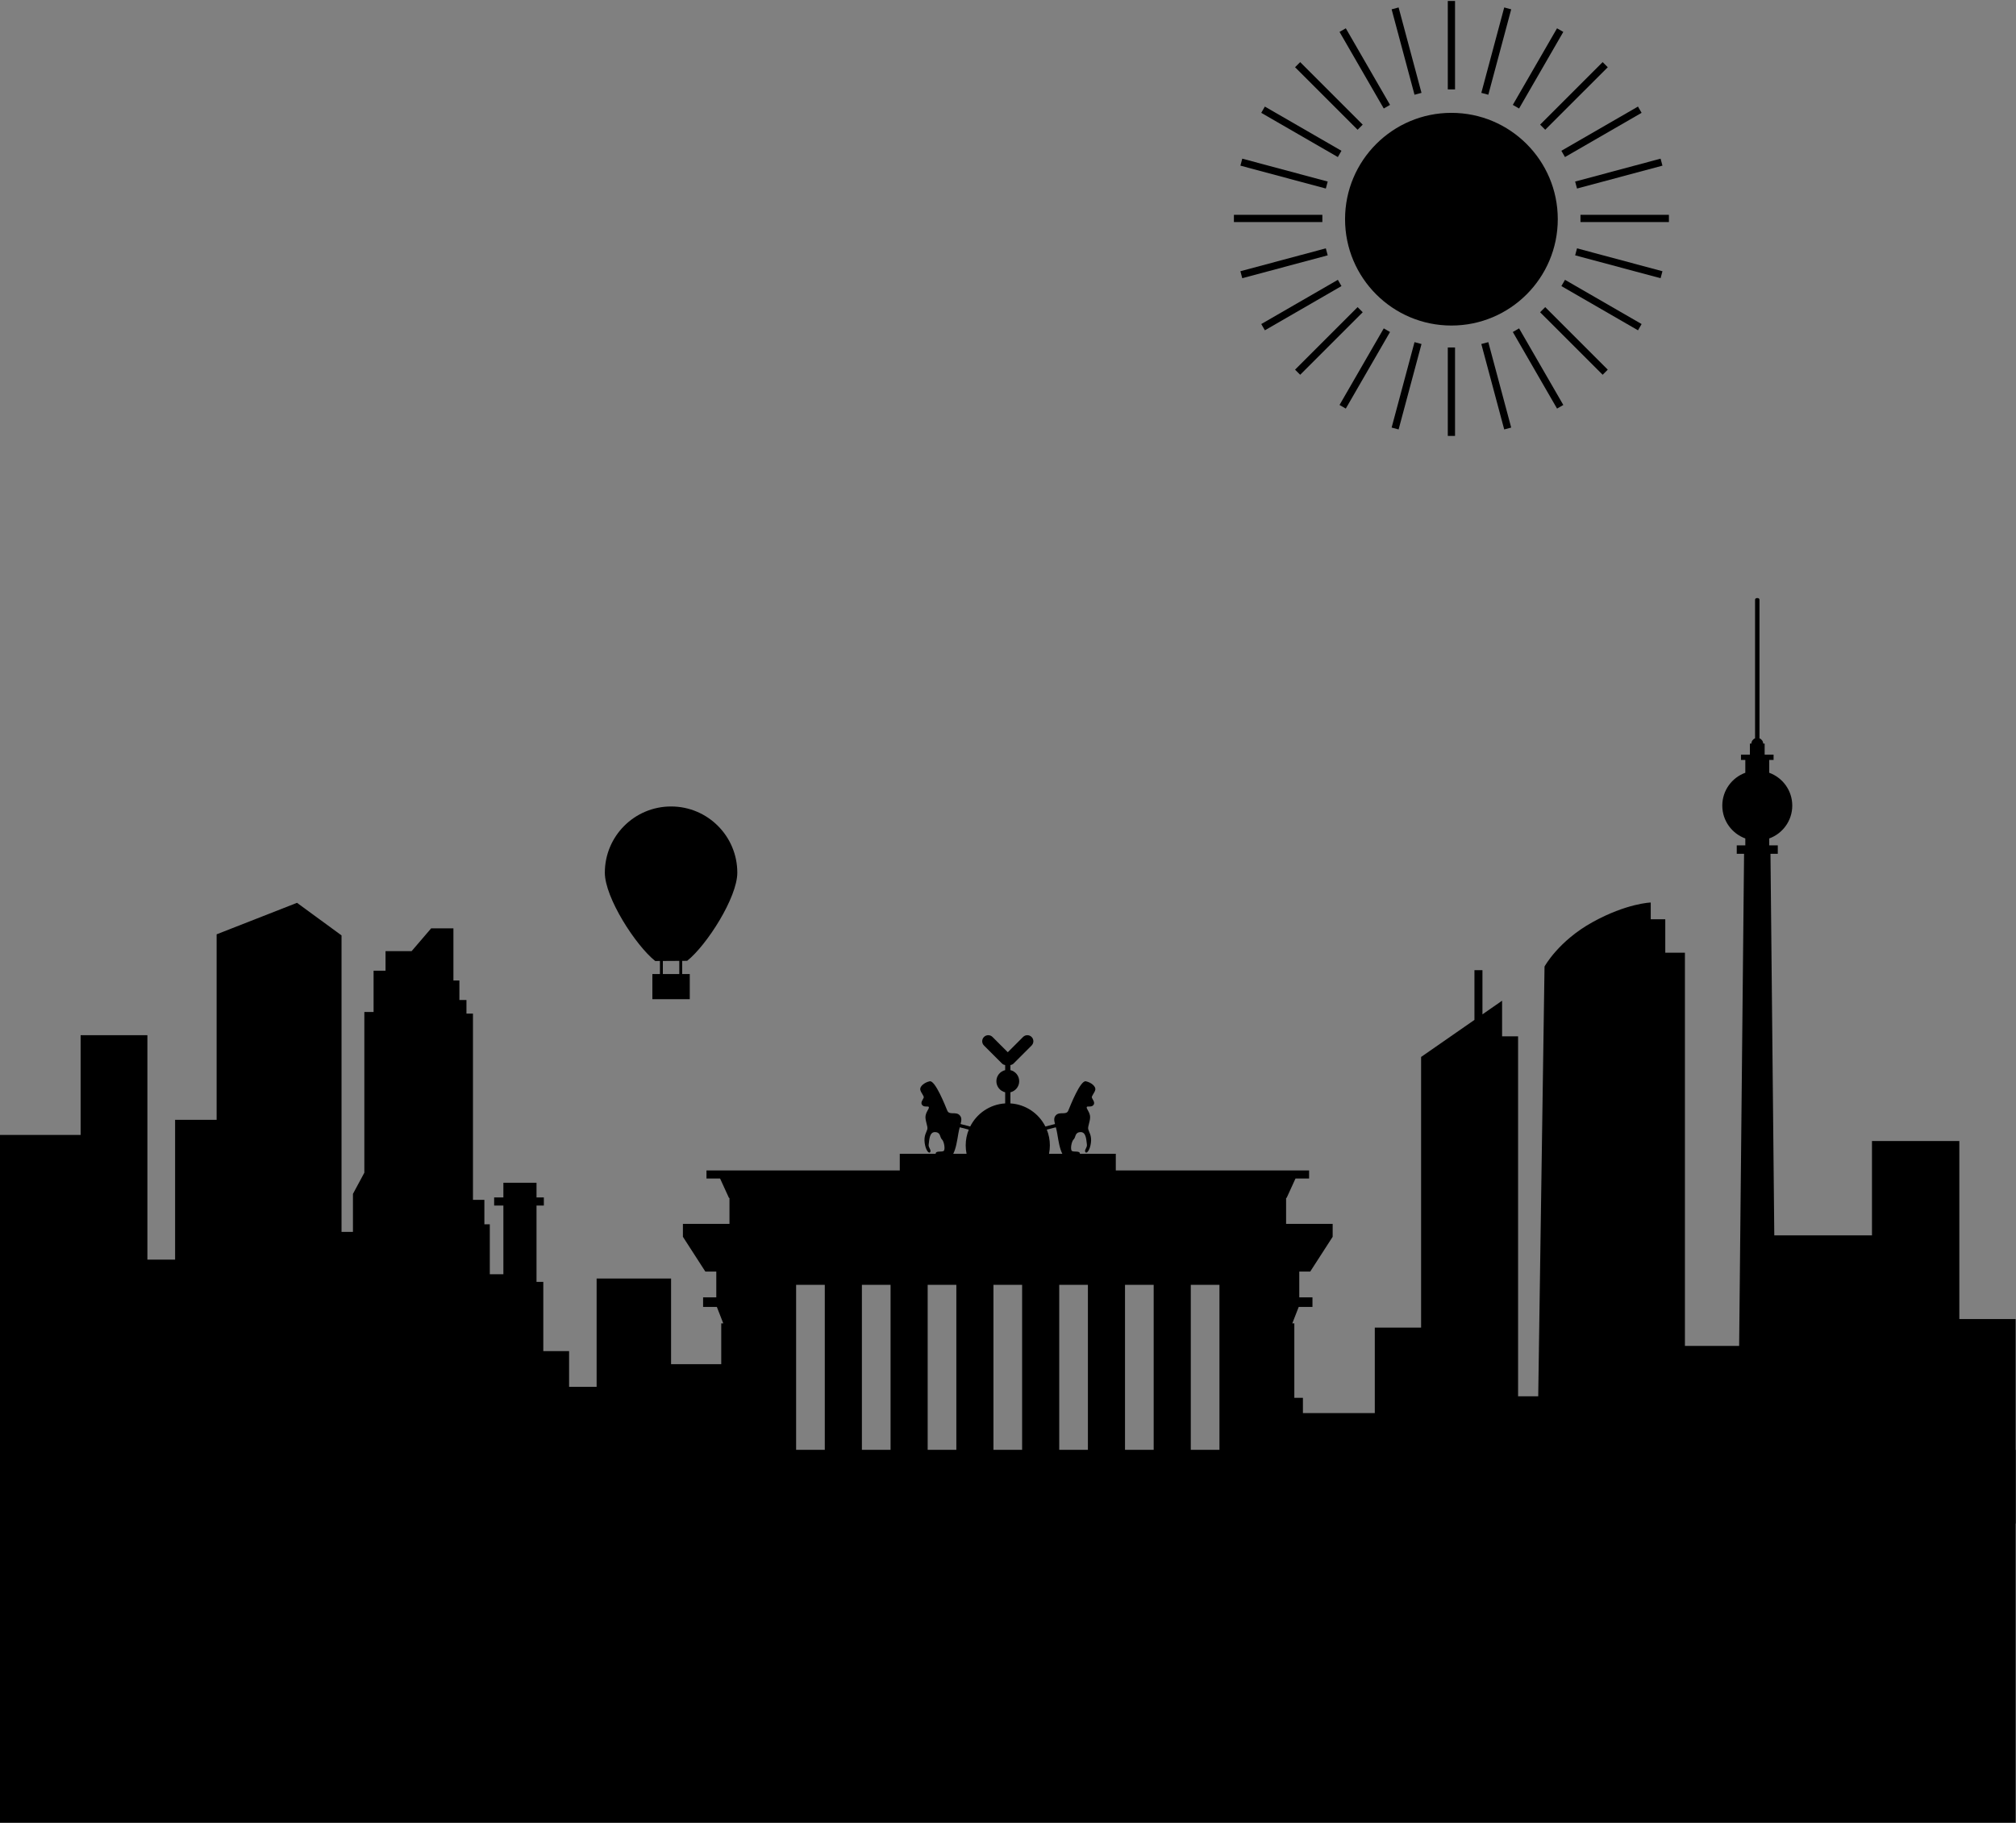 <svg width="1287" height="1164" viewBox="0 0 1287 1164" fill="none" xmlns="http://www.w3.org/2000/svg">
<rect x="0" y="0" width="1287" height="1164" fill="#808080" stroke="none"/>
<g id="city">
<g id="fly">
<path id="Vector" d="M433.654 621.918H423.161V613.57L433.654 613.507V621.918ZM438.676 613.479C451.189 603.501 470.692 573.063 470.692 557.204C470.692 533.852 451.759 514.92 428.408 514.92C405.052 514.92 386.124 533.852 386.124 557.204C386.124 573.129 405.782 603.648 418.291 613.599L421.308 613.581V621.918H416.473V637.967H440.341V621.918H435.507V613.498L438.676 613.479Z" fill="black"/>
</g>
<g id="town">
<path id="Vector_2" d="M494.217 1125.52C494.217 1126.32 494.339 1127.01 494.588 1127.58C494.842 1128.15 495.188 1128.57 495.618 1128.86C496.052 1129.15 496.529 1129.3 497.044 1129.3C497.565 1129.3 498.046 1129.15 498.479 1128.88C498.91 1128.61 499.256 1128.2 499.516 1127.63C499.77 1127.06 499.902 1126.36 499.902 1125.52C499.902 1124.72 499.77 1124.05 499.516 1123.48C499.256 1122.91 498.91 1122.47 498.471 1122.17C498.027 1121.86 497.546 1121.72 497.025 1121.72C496.478 1121.72 495.992 1121.87 495.564 1122.17C495.137 1122.49 494.804 1122.94 494.566 1123.51C494.332 1124.09 494.217 1124.76 494.217 1125.52ZM500.066 1129.89V1129.59C499.668 1130.06 499.272 1130.42 498.884 1130.71C498.495 1131 498.074 1131.21 497.618 1131.37C497.163 1131.51 496.666 1131.59 496.129 1131.59C495.42 1131.59 494.757 1131.44 494.154 1131.14C493.544 1130.84 493.02 1130.41 492.579 1129.84C492.134 1129.3 491.797 1128.63 491.569 1127.88C491.339 1127.12 491.226 1126.3 491.226 1125.42C491.226 1123.56 491.682 1122.11 492.586 1121.07C493.498 1120.03 494.691 1119.52 496.171 1119.52C497.035 1119.52 497.753 1119.67 498.341 1119.96C498.936 1120.25 499.507 1120.71 500.066 1121.31V1116.92C500.066 1116.31 500.189 1115.86 500.433 1115.54C500.676 1115.22 501.023 1115.07 501.467 1115.07C501.919 1115.07 502.268 1115.22 502.513 1115.51C502.759 1115.79 502.881 1116.21 502.881 1116.77V1129.89C502.881 1130.46 502.746 1130.88 502.489 1131.17C502.222 1131.45 501.889 1131.59 501.467 1131.59C501.062 1131.59 500.729 1131.45 500.465 1131.15C500.198 1130.86 500.066 1130.43 500.066 1129.89Z" fill="white"/>
<path id="Vector_3" d="M508.353 1124.58H513.745C513.679 1123.56 513.402 1122.81 512.918 1122.3C512.447 1121.8 511.815 1121.54 511.043 1121.54C510.304 1121.54 509.692 1121.8 509.217 1122.31C508.739 1122.82 508.448 1123.58 508.353 1124.58ZM514.171 1126.27H508.353C508.36 1126.95 508.495 1127.54 508.759 1128.06C509.026 1128.58 509.375 1128.97 509.82 1129.22C510.258 1129.49 510.74 1129.61 511.273 1129.61C511.63 1129.61 511.953 1129.58 512.249 1129.49C512.542 1129.41 512.82 1129.27 513.103 1129.1C513.38 1128.93 513.634 1128.73 513.87 1128.52C514.099 1128.32 514.398 1128.05 514.768 1127.7C514.922 1127.57 515.139 1127.5 515.426 1127.5C515.733 1127.5 515.971 1127.58 516.167 1127.75C516.352 1127.91 516.449 1128.16 516.449 1128.46C516.449 1128.73 516.342 1129.04 516.132 1129.4C515.921 1129.77 515.604 1130.11 515.173 1130.44C514.756 1130.77 514.222 1131.04 513.574 1131.27C512.937 1131.48 512.196 1131.59 511.356 1131.59C509.444 1131.59 507.964 1131.04 506.896 1129.96C505.838 1128.87 505.307 1127.39 505.307 1125.52C505.307 1124.64 505.439 1123.82 505.699 1123.07C505.966 1122.32 506.343 1121.67 506.846 1121.14C507.348 1120.6 507.964 1120.19 508.699 1119.89C509.434 1119.61 510.248 1119.48 511.146 1119.48C512.305 1119.48 513.301 1119.71 514.128 1120.21C514.962 1120.69 515.591 1121.33 516.006 1122.11C516.418 1122.88 516.622 1123.68 516.622 1124.49C516.622 1125.23 516.408 1125.72 515.98 1125.94C515.551 1126.16 514.945 1126.27 514.171 1126.27Z" fill="white"/>
<path id="Vector_4" d="M528.719 1127.7C528.719 1128.52 528.521 1129.22 528.126 1129.8C527.724 1130.4 527.133 1130.84 526.352 1131.13C525.572 1131.44 524.624 1131.59 523.505 1131.59C522.44 1131.59 521.52 1131.43 520.753 1131.1C519.99 1130.77 519.427 1130.36 519.065 1129.88C518.705 1129.38 518.523 1128.89 518.523 1128.39C518.523 1128.07 518.636 1127.79 518.871 1127.56C519.104 1127.32 519.394 1127.21 519.757 1127.21C520.068 1127.21 520.304 1127.28 520.47 1127.44C520.64 1127.58 520.804 1127.8 520.954 1128.08C521.259 1128.61 521.623 1129 522.047 1129.26C522.472 1129.52 523.059 1129.66 523.788 1129.66C524.385 1129.66 524.869 1129.52 525.255 1129.26C525.634 1128.99 525.824 1128.69 525.824 1128.36C525.824 1127.83 525.626 1127.44 525.232 1127.21C524.833 1126.97 524.183 1126.73 523.273 1126.52C522.252 1126.27 521.415 1126 520.775 1125.72C520.132 1125.44 519.619 1125.07 519.23 1124.61C518.85 1124.15 518.655 1123.59 518.655 1122.93C518.655 1122.34 518.827 1121.76 519.189 1121.23C519.54 1120.7 520.067 1120.29 520.759 1119.97C521.46 1119.65 522.292 1119.5 523.273 1119.5C524.039 1119.5 524.734 1119.57 525.353 1119.73C525.967 1119.89 526.477 1120.11 526.889 1120.38C527.301 1120.65 527.611 1120.95 527.825 1121.27C528.039 1121.6 528.145 1121.91 528.145 1122.23C528.145 1122.57 528.032 1122.86 527.806 1123.06C527.574 1123.28 527.246 1123.39 526.829 1123.39C526.52 1123.39 526.263 1123.31 526.046 1123.13C525.832 1122.96 525.588 1122.7 525.314 1122.35C525.086 1122.06 524.819 1121.82 524.516 1121.65C524.212 1121.48 523.797 1121.39 523.273 1121.39C522.733 1121.39 522.289 1121.51 521.935 1121.74C521.576 1121.96 521.404 1122.25 521.404 1122.59C521.404 1122.9 521.533 1123.15 521.79 1123.35C522.054 1123.55 522.403 1123.73 522.848 1123.85C523.288 1123.98 523.904 1124.14 524.684 1124.33C525.6 1124.56 526.361 1124.83 526.942 1125.13C527.529 1125.45 527.97 1125.82 528.27 1126.24C528.576 1126.67 528.719 1127.16 528.719 1127.7Z" fill="white"/>
<path id="Vector_5" d="M534.2 1121.18V1129.78C534.2 1130.37 534.058 1130.83 533.777 1131.13C533.494 1131.44 533.135 1131.59 532.696 1131.59C532.259 1131.59 531.908 1131.44 531.635 1131.12C531.364 1130.81 531.229 1130.36 531.229 1129.78V1121.27C531.229 1120.68 531.364 1120.24 531.635 1119.95C531.908 1119.64 532.259 1119.5 532.696 1119.5C533.135 1119.5 533.494 1119.64 533.777 1119.95C534.058 1120.24 534.2 1120.65 534.2 1121.18ZM532.733 1118.12C532.313 1118.12 531.961 1117.98 531.672 1117.74C531.374 1117.48 531.229 1117.12 531.229 1116.65C531.229 1116.23 531.377 1115.88 531.681 1115.61C531.982 1115.34 532.328 1115.2 532.733 1115.2C533.114 1115.2 533.454 1115.32 533.754 1115.57C534.054 1115.82 534.2 1116.18 534.2 1116.65C534.2 1117.11 534.058 1117.47 533.764 1117.73C533.475 1117.98 533.135 1118.12 532.733 1118.12Z" fill="white"/>
<path id="Vector_6" d="M539.599 1125.45C539.599 1126.65 539.862 1127.56 540.387 1128.18C540.914 1128.79 541.593 1129.11 542.433 1129.11C542.928 1129.11 543.396 1128.97 543.83 1128.7C544.269 1128.43 544.631 1128.04 544.908 1127.51C545.186 1126.97 545.325 1126.32 545.325 1125.57C545.325 1124.35 545.051 1123.41 544.52 1122.73C543.983 1122.05 543.28 1121.71 542.41 1121.71C541.559 1121.71 540.874 1122.04 540.367 1122.69C539.853 1123.33 539.599 1124.25 539.599 1125.45ZM548.218 1121.67V1130.32C548.218 1131.3 548.118 1132.15 547.901 1132.86C547.697 1133.58 547.354 1134.15 546.89 1134.63C546.425 1135.09 545.822 1135.44 545.064 1135.67C544.311 1135.89 543.374 1136 542.259 1136C541.231 1136 540.314 1135.86 539.51 1135.57C538.706 1135.29 538.087 1134.91 537.641 1134.46C537.213 1134 536.994 1133.54 536.994 1133.06C536.994 1132.69 537.12 1132.4 537.364 1132.17C537.607 1131.94 537.905 1131.82 538.257 1131.82C538.693 1131.82 539.074 1132.02 539.401 1132.41C539.557 1132.6 539.724 1132.8 539.896 1133C540.073 1133.19 540.255 1133.37 540.465 1133.51C540.673 1133.65 540.924 1133.76 541.207 1133.82C541.498 1133.89 541.834 1133.93 542.212 1133.93C542.981 1133.93 543.581 1133.82 544.009 1133.61C544.433 1133.4 544.731 1133.09 544.908 1132.71C545.074 1132.33 545.169 1131.91 545.196 1131.48C545.228 1131.04 545.251 1130.33 545.268 1129.35C544.81 1129.99 544.279 1130.48 543.676 1130.81C543.079 1131.15 542.368 1131.32 541.537 1131.32C540.544 1131.32 539.674 1131.06 538.929 1130.55C538.182 1130.05 537.607 1129.33 537.213 1128.41C536.808 1127.5 536.61 1126.44 536.61 1125.24C536.61 1124.35 536.734 1123.55 536.975 1122.82C537.22 1122.11 537.562 1121.5 538.017 1121.01C538.468 1120.51 538.989 1120.14 539.579 1119.88C540.166 1119.64 540.811 1119.52 541.514 1119.52C542.357 1119.52 543.089 1119.67 543.71 1120C544.322 1120.32 544.898 1120.83 545.429 1121.51V1121.12C545.429 1120.6 545.558 1120.2 545.812 1119.92C546.069 1119.63 546.389 1119.5 546.791 1119.5C547.367 1119.5 547.747 1119.68 547.938 1120.05C548.125 1120.43 548.218 1120.96 548.218 1121.67Z" fill="white"/>
<path id="Vector_7" d="M553.931 1121.14V1121.5C554.456 1120.81 555.025 1120.3 555.646 1119.98C556.271 1119.65 556.981 1119.5 557.788 1119.5C558.575 1119.5 559.278 1119.67 559.894 1120C560.51 1120.35 560.971 1120.83 561.279 1121.45C561.473 1121.82 561.602 1122.21 561.657 1122.63C561.716 1123.06 561.747 1123.59 561.747 1124.24V1129.78C561.747 1130.37 561.608 1130.83 561.338 1131.13C561.065 1131.44 560.708 1131.59 560.273 1131.59C559.828 1131.59 559.472 1131.44 559.192 1131.12C558.917 1130.81 558.779 1130.36 558.779 1129.78V1124.83C558.779 1123.84 558.644 1123.09 558.37 1122.57C558.1 1122.05 557.553 1121.8 556.74 1121.8C556.212 1121.8 555.725 1121.95 555.292 1122.27C554.851 1122.57 554.534 1123.01 554.333 1123.56C554.189 1124.02 554.113 1124.84 554.113 1126.05V1129.78C554.113 1130.38 553.975 1130.84 553.695 1131.13C553.413 1131.44 553.055 1131.59 552.612 1131.59C552.181 1131.59 551.829 1131.44 551.552 1131.12C551.274 1130.81 551.142 1130.36 551.142 1129.78V1121.18C551.142 1120.61 551.264 1120.19 551.512 1119.92C551.76 1119.63 552.096 1119.5 552.524 1119.5C552.784 1119.5 553.022 1119.55 553.23 1119.67C553.437 1119.81 553.614 1119.99 553.737 1120.24C553.869 1120.48 553.931 1120.79 553.931 1121.14Z" fill="white"/>
<path id="Vector_8" d="M567.207 1124.58H572.598C572.526 1123.56 572.253 1122.81 571.775 1122.3C571.304 1121.8 570.672 1121.54 569.893 1121.54C569.155 1121.54 568.548 1121.8 568.068 1122.31C567.599 1122.82 567.307 1123.58 567.207 1124.58ZM573.021 1126.27H567.207C567.21 1126.95 567.342 1127.54 567.612 1128.06C567.876 1128.58 568.232 1128.97 568.667 1129.22C569.111 1129.49 569.597 1129.61 570.125 1129.61C570.48 1129.61 570.807 1129.58 571.099 1129.49C571.397 1129.41 571.677 1129.27 571.963 1129.1C572.233 1128.93 572.491 1128.73 572.717 1128.52C572.955 1128.32 573.251 1128.05 573.621 1127.7C573.776 1127.57 573.996 1127.5 574.281 1127.5C574.586 1127.5 574.828 1127.58 575.016 1127.75C575.212 1127.91 575.302 1128.16 575.302 1128.46C575.302 1128.73 575.199 1129.04 574.989 1129.4C574.778 1129.77 574.458 1130.11 574.03 1130.44C573.609 1130.77 573.078 1131.04 572.428 1131.27C571.791 1131.48 571.046 1131.59 570.213 1131.59C568.301 1131.59 566.818 1131.04 565.753 1129.96C564.696 1128.87 564.162 1127.39 564.162 1125.52C564.162 1124.64 564.294 1123.82 564.556 1123.07C564.814 1122.32 565.203 1121.67 565.701 1121.14C566.205 1120.6 566.818 1120.19 567.553 1119.89C568.285 1119.61 569.102 1119.48 569.996 1119.48C571.152 1119.48 572.158 1119.71 572.984 1120.21C573.816 1120.69 574.442 1121.33 574.863 1122.11C575.272 1122.88 575.476 1123.68 575.476 1124.49C575.476 1125.23 575.259 1125.72 574.831 1125.94C574.408 1126.16 573.808 1126.27 573.021 1126.27Z" fill="white"/>
<path id="Vector_9" d="M580.292 1125.52C580.292 1126.32 580.417 1127.01 580.665 1127.58C580.916 1128.15 581.262 1128.57 581.696 1128.86C582.132 1129.15 582.606 1129.3 583.123 1129.3C583.647 1129.3 584.125 1129.15 584.557 1128.88C584.982 1128.61 585.331 1128.2 585.588 1127.63C585.849 1127.06 585.981 1126.36 585.981 1125.52C585.981 1124.72 585.849 1124.05 585.588 1123.48C585.331 1122.91 584.982 1122.47 584.541 1122.17C584.105 1121.86 583.621 1121.72 583.1 1121.72C582.553 1121.72 582.069 1121.87 581.636 1122.17C581.209 1122.49 580.879 1122.94 580.647 1123.51C580.408 1124.09 580.292 1124.76 580.292 1125.52ZM586.143 1129.89V1129.59C585.74 1130.06 585.349 1130.42 584.959 1130.71C584.567 1131 584.142 1131.21 583.697 1131.37C583.242 1131.51 582.745 1131.59 582.207 1131.59C581.495 1131.59 580.835 1131.44 580.226 1131.14C579.619 1130.84 579.098 1130.41 578.651 1129.84C578.209 1129.3 577.876 1128.63 577.646 1127.88C577.414 1127.12 577.3 1126.3 577.3 1125.42C577.3 1123.56 577.757 1122.11 578.661 1121.07C579.574 1120.03 580.776 1119.52 582.252 1119.52C583.11 1119.52 583.832 1119.67 584.416 1119.96C585.006 1120.25 585.582 1120.71 586.143 1121.31V1116.92C586.143 1116.31 586.264 1115.86 586.508 1115.54C586.75 1115.22 587.099 1115.07 587.549 1115.07C588.001 1115.07 588.344 1115.22 588.591 1115.51C588.829 1115.79 588.956 1116.21 588.956 1116.77V1129.89C588.956 1130.46 588.823 1130.88 588.559 1131.17C588.302 1131.45 587.956 1131.59 587.549 1131.59C587.137 1131.59 586.808 1131.45 586.537 1131.15C586.277 1130.86 586.143 1130.43 586.143 1129.89Z" fill="white"/>
<path id="Vector_10" d="M600.405 1125.61C600.405 1126.79 600.675 1127.7 601.217 1128.34C601.755 1128.97 602.462 1129.3 603.345 1129.3C604.09 1129.3 604.737 1128.97 605.277 1128.32C605.827 1127.66 606.094 1126.73 606.094 1125.52C606.094 1124.73 605.977 1124.06 605.755 1123.49C605.528 1122.93 605.205 1122.49 604.793 1122.17C604.381 1121.87 603.894 1121.72 603.345 1121.72C602.779 1121.72 602.277 1121.87 601.83 1122.17C601.391 1122.49 601.036 1122.94 600.778 1123.52C600.53 1124.11 600.405 1124.81 600.405 1125.61ZM600.263 1116.77V1121.31C600.822 1120.74 601.391 1120.29 601.968 1119.98C602.559 1119.67 603.273 1119.52 604.13 1119.52C605.116 1119.52 605.986 1119.75 606.728 1120.22C607.472 1120.68 608.053 1121.37 608.455 1122.27C608.877 1123.15 609.078 1124.2 609.078 1125.42C609.078 1126.32 608.962 1127.15 608.738 1127.9C608.507 1128.65 608.174 1129.31 607.736 1129.85C607.304 1130.41 606.773 1130.84 606.15 1131.14C605.528 1131.44 604.846 1131.59 604.098 1131.59C603.633 1131.59 603.21 1131.53 602.805 1131.43C602.406 1131.33 602.06 1131.17 601.771 1130.99C601.491 1130.81 601.253 1130.63 601.048 1130.45C600.854 1130.26 600.587 1129.97 600.263 1129.59V1129.89C600.263 1130.45 600.125 1130.87 599.855 1131.17C599.591 1131.45 599.252 1131.59 598.827 1131.59C598.415 1131.59 598.073 1131.45 597.822 1131.17C597.571 1130.87 597.449 1130.45 597.449 1129.89V1116.9C597.449 1116.3 597.568 1115.84 597.812 1115.53C598.058 1115.22 598.395 1115.07 598.827 1115.07C599.289 1115.07 599.644 1115.22 599.892 1115.52C600.135 1115.81 600.263 1116.23 600.263 1116.77Z" fill="white"/>
<path id="Vector_11" d="M613.925 1131.96L614.195 1131.29L610.532 1122.08C610.309 1121.54 610.196 1121.17 610.196 1120.92C610.196 1120.67 610.265 1120.43 610.394 1120.21C610.523 1119.99 610.698 1119.82 610.931 1119.69C611.163 1119.56 611.396 1119.5 611.647 1119.5C612.076 1119.5 612.395 1119.63 612.614 1119.89C612.834 1120.18 613.025 1120.56 613.193 1121.07L615.715 1128.39L618.097 1121.58C618.288 1121.03 618.463 1120.6 618.608 1120.29C618.759 1119.98 618.928 1119.77 619.099 1119.65C619.268 1119.55 619.507 1119.5 619.824 1119.5C620.045 1119.5 620.263 1119.55 620.468 1119.67C620.678 1119.8 620.839 1119.96 620.945 1120.16C621.068 1120.36 621.119 1120.57 621.119 1120.8C621.09 1120.93 621.04 1121.12 620.981 1121.39C620.915 1121.64 620.83 1121.9 620.738 1122.16L616.855 1132.31C616.516 1133.21 616.196 1133.91 615.869 1134.42C615.559 1134.93 615.134 1135.31 614.606 1135.59C614.076 1135.86 613.365 1136 612.474 1136C611.604 1136 610.949 1135.9 610.516 1135.72C610.075 1135.53 609.86 1135.19 609.86 1134.68C609.86 1134.34 609.96 1134.08 610.167 1133.89C610.375 1133.7 610.682 1133.61 611.09 1133.61C611.248 1133.61 611.406 1133.63 611.558 1133.68C611.747 1133.72 611.908 1133.74 612.052 1133.74C612.388 1133.74 612.662 1133.69 612.857 1133.59C613.054 1133.49 613.226 1133.31 613.381 1133.06C613.538 1132.81 613.723 1132.44 613.925 1131.96Z" fill="white"/>
<path id="Vector_12" d="M668.99 1119.75H669.696V1118.86C669.696 1117.93 669.814 1117.19 670.062 1116.65C670.287 1116.1 670.689 1115.7 671.255 1115.45C671.818 1115.19 672.584 1115.07 673.576 1115.07C675.305 1115.07 676.178 1115.5 676.178 1116.35C676.178 1116.62 676.08 1116.86 675.899 1117.06C675.718 1117.26 675.509 1117.35 675.26 1117.35C675.138 1117.35 674.937 1117.33 674.654 1117.28C674.377 1117.24 674.136 1117.22 673.941 1117.22C673.397 1117.22 673.055 1117.38 672.9 1117.69C672.751 1118.01 672.675 1118.46 672.675 1119.04V1119.75H673.407C674.541 1119.75 675.107 1120.1 675.107 1120.79C675.107 1121.27 674.962 1121.57 674.654 1121.71C674.353 1121.84 673.941 1121.91 673.407 1121.91H672.675V1129.78C672.675 1130.37 672.534 1130.81 672.26 1131.13C671.974 1131.44 671.617 1131.59 671.17 1131.59C670.75 1131.59 670.398 1131.44 670.115 1131.13C669.838 1130.81 669.696 1130.37 669.696 1129.78V1121.91H668.878C668.434 1121.91 668.101 1121.81 667.86 1121.6C667.613 1121.4 667.498 1121.15 667.498 1120.82C667.498 1120.11 667.998 1119.75 668.99 1119.75Z" fill="white"/>
<path id="Vector_13" d="M679.607 1127.29V1129.78C679.607 1130.38 679.465 1130.84 679.185 1131.13C678.897 1131.44 678.535 1131.59 678.1 1131.59C677.678 1131.59 677.319 1131.44 677.049 1131.13C676.764 1130.83 676.629 1130.37 676.629 1129.78V1121.5C676.629 1120.16 677.107 1119.5 678.077 1119.5C678.568 1119.5 678.928 1119.65 679.142 1119.96C679.365 1120.27 679.484 1120.74 679.507 1121.34C679.864 1120.74 680.229 1120.27 680.602 1119.96C680.977 1119.65 681.472 1119.5 682.101 1119.5C682.724 1119.5 683.33 1119.65 683.92 1119.96C684.511 1120.27 684.8 1120.69 684.8 1121.2C684.8 1121.57 684.681 1121.86 684.429 1122.11C684.178 1122.34 683.911 1122.45 683.612 1122.45C683.505 1122.45 683.245 1122.39 682.827 1122.26C682.409 1122.12 682.045 1122.05 681.715 1122.05C681.284 1122.05 680.927 1122.16 680.65 1122.4C680.374 1122.63 680.166 1122.96 680.002 1123.42C679.853 1123.86 679.745 1124.41 679.685 1125.03C679.629 1125.64 679.607 1126.4 679.607 1127.29Z" fill="white"/>
<path id="Vector_14" d="M688.367 1124.58H693.764C693.685 1123.56 693.424 1122.81 692.95 1122.3C692.464 1121.8 691.838 1121.54 691.062 1121.54C690.318 1121.54 689.715 1121.8 689.231 1122.31C688.76 1122.82 688.474 1123.58 688.367 1124.58ZM694.188 1126.27H688.367C688.382 1126.95 688.512 1127.54 688.779 1128.06C689.04 1128.58 689.39 1128.97 689.837 1129.22C690.273 1129.49 690.757 1129.61 691.285 1129.61C691.644 1129.61 691.973 1129.58 692.265 1129.49C692.564 1129.41 692.844 1129.27 693.12 1129.1C693.403 1128.93 693.651 1128.73 693.883 1128.52C694.119 1128.32 694.423 1128.05 694.795 1127.7C694.946 1127.57 695.165 1127.5 695.448 1127.5C695.752 1127.5 695.998 1127.58 696.18 1127.75C696.364 1127.91 696.469 1128.16 696.469 1128.46C696.469 1128.73 696.364 1129.04 696.152 1129.4C695.935 1129.77 695.617 1130.11 695.206 1130.44C694.779 1130.77 694.238 1131.04 693.595 1131.27C692.95 1131.48 692.208 1131.59 691.38 1131.59C689.46 1131.59 687.977 1131.04 686.918 1129.96C685.857 1128.87 685.329 1127.39 685.329 1125.52C685.329 1124.64 685.458 1123.82 685.725 1123.07C685.979 1122.32 686.363 1121.67 686.865 1121.14C687.365 1120.6 687.983 1120.19 688.721 1119.89C689.448 1119.61 690.264 1119.48 691.166 1119.48C692.326 1119.48 693.312 1119.71 694.146 1120.21C694.983 1120.69 695.609 1121.33 696.022 1122.11C696.434 1122.88 696.648 1123.68 696.648 1124.49C696.648 1125.23 696.434 1125.72 695.998 1125.94C695.564 1126.16 694.973 1126.27 694.188 1126.27Z" fill="white"/>
<path id="Vector_15" d="M701.62 1124.58H707.013C706.941 1123.56 706.667 1122.81 706.194 1122.3C705.72 1121.8 705.097 1121.54 704.317 1121.54C703.574 1121.54 702.971 1121.8 702.49 1122.31C702.022 1122.82 701.72 1123.58 701.62 1124.58ZM707.444 1126.27H701.62C701.633 1126.95 701.768 1127.54 702.032 1128.06C702.295 1128.58 702.653 1128.97 703.087 1129.22C703.529 1129.49 704.016 1129.61 704.544 1129.61C704.899 1129.61 705.216 1129.58 705.515 1129.49C705.81 1129.41 706.106 1129.27 706.37 1129.1C706.646 1128.93 706.9 1128.73 707.135 1128.52C707.368 1128.32 707.679 1128.05 708.044 1127.7C708.198 1127.57 708.411 1127.5 708.697 1127.5C709.003 1127.5 709.253 1127.58 709.438 1127.75C709.623 1127.91 709.718 1128.16 709.718 1128.46C709.718 1128.73 709.614 1129.04 709.411 1129.4C709.197 1129.77 708.876 1130.11 708.449 1130.44C708.028 1130.77 707.491 1131.04 706.851 1131.27C706.206 1131.48 705.464 1131.59 704.632 1131.59C702.725 1131.59 701.235 1131.04 700.174 1129.96C699.112 1128.87 698.585 1127.39 698.585 1125.52C698.585 1124.64 698.717 1123.82 698.971 1123.07C699.235 1122.32 699.616 1121.67 700.118 1121.14C700.621 1120.6 701.235 1120.19 701.974 1119.89C702.709 1119.61 703.519 1119.48 704.412 1119.48C705.572 1119.48 706.574 1119.71 707.409 1120.21C708.235 1120.69 708.861 1121.33 709.278 1122.11C709.693 1122.88 709.894 1123.68 709.894 1124.49C709.894 1125.23 709.683 1125.72 709.254 1125.94C708.822 1126.16 708.226 1126.27 707.444 1126.27Z" fill="white"/>
<path id="Vector_16" d="M720.699 1125.49C720.699 1124.7 720.58 1124.02 720.338 1123.47C720.095 1122.9 719.766 1122.46 719.344 1122.16C718.921 1121.86 718.45 1121.71 717.929 1121.71C717.115 1121.71 716.42 1122.04 715.852 1122.69C715.293 1123.33 715.003 1124.29 715.003 1125.54C715.003 1126.72 715.286 1127.64 715.852 1128.3C716.404 1128.97 717.099 1129.29 717.929 1129.29C718.431 1129.29 718.879 1129.15 719.298 1128.86C719.725 1128.57 720.062 1128.15 720.316 1127.57C720.567 1126.99 720.699 1126.3 720.699 1125.49ZM714.865 1121.17V1121.51C715.434 1120.83 716.012 1120.32 716.612 1120C717.215 1119.67 717.897 1119.52 718.664 1119.52C719.574 1119.52 720.416 1119.75 721.189 1120.22C721.958 1120.69 722.564 1121.39 723.018 1122.29C723.46 1123.19 723.684 1124.27 723.684 1125.52C723.684 1126.43 723.552 1127.27 723.295 1128.04C723.039 1128.81 722.685 1129.45 722.231 1129.97C721.783 1130.49 721.255 1130.89 720.642 1131.17C720.029 1131.45 719.367 1131.59 718.664 1131.59C717.808 1131.59 717.096 1131.41 716.521 1131.08C715.936 1130.74 715.386 1130.23 714.865 1129.58V1134.04C714.865 1135.34 714.381 1136 713.445 1136C712.877 1136 712.508 1135.83 712.323 1135.5C712.142 1135.16 712.056 1134.66 712.056 1134.02V1121.18C712.056 1120.61 712.179 1120.19 712.425 1119.92C712.669 1119.63 713.009 1119.5 713.445 1119.5C713.863 1119.5 714.202 1119.63 714.466 1119.92C714.736 1120.21 714.865 1120.62 714.865 1121.17Z" fill="white"/>
<path id="Vector_17" d="M729.037 1121.18V1129.78C729.037 1130.37 728.892 1130.83 728.606 1131.13C728.326 1131.44 727.974 1131.59 727.529 1131.59C727.093 1131.59 726.74 1131.44 726.47 1131.12C726.2 1130.81 726.058 1130.36 726.058 1129.78V1121.27C726.058 1120.68 726.2 1120.24 726.47 1119.95C726.74 1119.64 727.093 1119.5 727.529 1119.5C727.974 1119.5 728.326 1119.64 728.606 1119.95C728.892 1120.24 729.037 1120.65 729.037 1121.18ZM727.572 1118.12C727.149 1118.12 726.79 1117.98 726.501 1117.74C726.213 1117.48 726.058 1117.12 726.058 1116.65C726.058 1116.23 726.213 1115.88 726.517 1115.61C726.81 1115.34 727.165 1115.2 727.572 1115.2C727.95 1115.2 728.293 1115.32 728.59 1115.57C728.886 1115.82 729.037 1116.18 729.037 1116.65C729.037 1117.11 728.892 1117.47 728.596 1117.73C728.309 1117.98 727.96 1118.12 727.572 1118.12Z" fill="white"/>
<path id="Vector_18" d="M739.522 1130.23L736.893 1125.91L735.279 1127.44V1129.8C735.279 1130.37 735.138 1130.81 734.839 1131.13C734.528 1131.44 734.176 1131.59 733.796 1131.59C733.331 1131.59 732.979 1131.44 732.719 1131.13C732.445 1130.83 732.323 1130.37 732.323 1129.78V1117.1C732.323 1116.44 732.442 1115.93 732.693 1115.59C732.957 1115.24 733.322 1115.07 733.796 1115.07C734.251 1115.07 734.612 1115.22 734.882 1115.54C735.149 1115.86 735.279 1116.31 735.279 1116.92V1124.14L738.631 1120.62C739.048 1120.19 739.36 1119.89 739.572 1119.74C739.792 1119.57 740.06 1119.5 740.372 1119.5C740.745 1119.5 741.049 1119.61 741.304 1119.85C741.546 1120.09 741.671 1120.38 741.671 1120.74C741.671 1121.18 741.266 1121.76 740.462 1122.48L738.876 1123.93L741.928 1128.73C742.162 1129.08 742.321 1129.35 742.419 1129.54C742.511 1129.72 742.564 1129.9 742.564 1130.06C742.564 1130.54 742.438 1130.91 742.181 1131.19C741.919 1131.45 741.571 1131.59 741.156 1131.59C740.791 1131.59 740.518 1131.49 740.314 1131.29C740.122 1131.1 739.858 1130.74 739.522 1130.23Z" fill="white"/>
<path id="Vector_19" d="M746.89 1131.59C746.441 1131.59 746.052 1131.45 745.729 1131.15C745.399 1130.86 745.225 1130.46 745.225 1129.93C745.225 1129.49 745.389 1129.11 745.703 1128.79C746.016 1128.47 746.411 1128.31 746.859 1128.31C747.315 1128.31 747.707 1128.47 748.03 1128.78C748.355 1129.1 748.518 1129.48 748.518 1129.93C748.518 1130.45 748.355 1130.86 748.03 1131.15C747.707 1131.45 747.331 1131.59 746.89 1131.59Z" fill="white"/>
<path id="Vector_20" d="M762.582 1127.9C762.582 1128.27 762.473 1128.67 762.246 1129.09C762.027 1129.52 761.688 1129.92 761.237 1130.3C760.782 1130.68 760.205 1130.99 759.519 1131.21C758.828 1131.45 758.043 1131.57 757.186 1131.57C755.347 1131.57 753.912 1131.03 752.881 1129.96C751.85 1128.89 751.333 1127.45 751.333 1125.65C751.333 1124.43 751.569 1123.35 752.04 1122.42C752.508 1121.48 753.198 1120.75 754.094 1120.24C754.99 1119.73 756.052 1119.48 757.295 1119.48C758.062 1119.48 758.768 1119.59 759.413 1119.81C760.06 1120.03 760.604 1120.32 761.052 1120.68C761.499 1121.03 761.837 1121.41 762.074 1121.82C762.312 1122.23 762.429 1122.6 762.429 1122.95C762.429 1123.31 762.297 1123.61 762.027 1123.85C761.763 1124.1 761.442 1124.22 761.065 1124.22C760.817 1124.22 760.607 1124.16 760.449 1124.03C760.28 1123.91 760.103 1123.7 759.899 1123.42C759.542 1122.86 759.158 1122.45 758.759 1122.17C758.363 1121.9 757.858 1121.76 757.252 1121.76C756.378 1121.76 755.669 1122.11 755.125 1122.79C754.591 1123.48 754.318 1124.41 754.318 1125.6C754.318 1126.17 754.387 1126.68 754.53 1127.15C754.66 1127.61 754.866 1128.01 755.125 1128.35C755.383 1128.67 755.706 1128.93 756.071 1129.1C756.441 1129.27 756.856 1129.35 757.295 1129.35C757.885 1129.35 758.402 1129.21 758.828 1128.95C759.249 1128.66 759.626 1128.25 759.954 1127.67C760.139 1127.34 760.333 1127.08 760.541 1126.9C760.755 1126.7 761.009 1126.61 761.313 1126.61C761.684 1126.61 761.976 1126.74 762.222 1127.02C762.456 1127.3 762.582 1127.59 762.582 1127.9Z" fill="white"/>
<path id="Vector_21" d="M773.313 1125.54C773.313 1124.33 773.04 1123.38 772.509 1122.71C771.978 1122.03 771.266 1121.69 770.354 1121.69C769.78 1121.69 769.266 1121.84 768.818 1122.14C768.379 1122.45 768.036 1122.9 767.793 1123.48C767.555 1124.07 767.436 1124.76 767.436 1125.54C767.436 1126.32 767.555 1127 767.793 1127.58C768.026 1128.16 768.369 1128.59 768.805 1128.91C769.246 1129.22 769.763 1129.36 770.354 1129.36C771.266 1129.36 771.978 1129.04 772.509 1128.36C773.04 1127.67 773.313 1126.73 773.313 1125.54ZM776.294 1125.54C776.294 1126.42 776.168 1127.24 775.887 1127.99C775.61 1128.74 775.208 1129.38 774.684 1129.92C774.161 1130.46 773.543 1130.87 772.81 1131.17C772.081 1131.44 771.266 1131.59 770.354 1131.59C769.464 1131.59 768.649 1131.44 767.928 1131.15C767.216 1130.86 766.58 1130.45 766.053 1129.91C765.538 1129.36 765.126 1128.72 764.859 1127.99C764.592 1127.25 764.451 1126.43 764.451 1125.54C764.451 1124.64 764.592 1123.82 764.875 1123.06C765.142 1122.32 765.538 1121.68 766.046 1121.15C766.569 1120.62 767.196 1120.21 767.928 1119.92C768.663 1119.63 769.468 1119.5 770.354 1119.5C771.266 1119.5 772.075 1119.64 772.81 1119.93C773.547 1120.22 774.171 1120.63 774.695 1121.17C775.223 1121.71 775.613 1122.35 775.887 1123.09C776.168 1123.83 776.294 1124.65 776.294 1125.54Z" fill="white"/>
<path id="Vector_22" d="M788.544 1125.75V1129.71C788.544 1130.34 788.403 1130.81 788.123 1131.12C787.833 1131.44 787.46 1131.59 786.995 1131.59C786.547 1131.59 786.182 1131.44 785.899 1131.12C785.619 1130.81 785.475 1130.34 785.475 1129.71V1124.98C785.475 1124.22 785.453 1123.65 785.406 1123.23C785.355 1122.82 785.217 1122.47 784.988 1122.21C784.765 1121.94 784.409 1121.82 783.92 1121.82C782.952 1121.82 782.305 1122.15 782 1122.82C781.693 1123.49 781.535 1124.44 781.535 1125.69V1129.71C781.535 1130.33 781.397 1130.8 781.115 1131.11C780.835 1131.43 780.464 1131.59 780.008 1131.59C779.563 1131.59 779.195 1131.43 778.9 1131.11C778.614 1130.8 778.472 1130.33 778.472 1129.71V1121.2C778.472 1120.65 778.595 1120.22 778.855 1119.93C779.119 1119.64 779.458 1119.5 779.873 1119.5C780.288 1119.5 780.628 1119.63 780.892 1119.89C781.175 1120.18 781.306 1120.56 781.306 1121.03V1121.3C781.821 1120.69 782.374 1120.24 782.965 1119.95C783.549 1119.67 784.208 1119.52 784.922 1119.52C785.677 1119.52 786.317 1119.67 786.851 1119.96C787.394 1120.26 787.833 1120.71 788.182 1121.3C788.683 1120.7 789.226 1120.25 789.801 1119.96C790.37 1119.67 791.007 1119.52 791.705 1119.52C792.517 1119.52 793.222 1119.67 793.809 1119.99C794.399 1120.32 794.833 1120.77 795.126 1121.36C795.387 1121.9 795.509 1122.75 795.509 1123.91V1129.71C795.509 1130.34 795.361 1130.81 795.078 1131.12C794.801 1131.44 794.431 1131.59 793.963 1131.59C793.518 1131.59 793.14 1131.43 792.86 1131.11C792.565 1130.8 792.424 1130.33 792.424 1129.71V1124.71C792.424 1124.07 792.401 1123.56 792.342 1123.17C792.279 1122.79 792.141 1122.46 791.906 1122.21C791.66 1121.94 791.3 1121.82 790.812 1121.82C790.417 1121.82 790.051 1121.94 789.698 1122.16C789.349 1122.39 789.062 1122.71 788.868 1123.11C788.651 1123.6 788.544 1124.49 788.544 1125.75Z" fill="white"/>
<path id="Vector_23" d="M645.526 1111.83C645.47 1111.64 645.409 1111.44 645.346 1111.26C646.337 1111.16 647.013 1109.96 646.528 1109.08C646.08 1108.08 644.539 1107.95 643.945 1108.87C643.31 1109.68 643.807 1110.96 644.777 1111.23C644.843 1111.42 644.894 1111.64 644.957 1111.84C643.461 1111.95 641.935 1112.28 640.672 1113.13C640.804 1113.48 640.933 1113.86 641.061 1114.22C643.603 1113.11 646.437 1113.35 649.113 1113.62C649.208 1113.27 649.297 1112.91 649.383 1112.56C648.171 1112.02 646.845 1111.82 645.526 1111.83Z" fill="white"/>
<path id="Vector_24" d="M660.612 1115.92C660.213 1116.12 660.137 1116.61 660.155 1117.01C659.709 1117.44 659.923 1118.1 659.877 1118.64C659.775 1118.94 659.412 1118.98 659.156 1119.1C658.805 1118.56 658.434 1118.05 657.956 1117.61L657.966 1117.59C657.451 1117.11 656.898 1116.67 656.317 1116.29C655.852 1116.79 655.358 1117.29 654.91 1117.81C655.798 1118.79 656.624 1119.85 657.353 1120.96C657.86 1121.8 658.258 1122.7 658.612 1123.62C659.363 1123.23 660.111 1122.83 660.866 1122.43C660.467 1121.51 660.015 1120.61 659.531 1119.74C659.86 1119.56 660.312 1119.38 660.359 1118.94C660.398 1118.46 660.296 1117.94 660.576 1117.52C661.163 1117.9 662.05 1117.47 662.056 1116.77C662.135 1116.03 661.215 1115.5 660.612 1115.92Z" fill="white"/>
<path id="Vector_25" d="M654.703 1122.02C654.521 1123.25 653.349 1124.28 652.096 1124.2C651.37 1124.26 650.672 1123.92 650.178 1123.41C649.825 1122.97 649.535 1122.47 649.485 1121.88C649.315 1120.64 650.191 1119.36 651.411 1119.06C651.945 1118.91 652.511 1118.99 653.041 1119.12C654.182 1119.52 654.931 1120.82 654.703 1122.02ZM643.682 1124.61C643.188 1125.32 642.479 1125.87 641.668 1126.18C640.135 1126.76 638.278 1126.36 637.176 1125.15C636.409 1124.3 635.954 1123.17 636.036 1122.02C636.098 1120.58 636.985 1119.24 638.244 1118.58C639.199 1118.06 640.354 1117.97 641.408 1118.26C641.844 1118.37 642.242 1118.58 642.62 1118.82C643.399 1119.37 643.973 1120.18 644.237 1121.1C644.596 1122.27 644.364 1123.59 643.682 1124.61ZM656.532 1121.39C655.551 1119.76 654.489 1118.13 653.041 1116.88C651.378 1115.41 649.209 1114.42 646.955 1114.43C644.115 1114.41 641.234 1114.86 638.617 1116C636.151 1117.08 634.003 1119.02 632.918 1121.51C631.87 1123.75 631.889 1126.34 632.36 1128.73C634.974 1129.39 637.634 1129.97 640.327 1130.09C642.994 1130.17 645.665 1130.23 648.313 1129.87C651.945 1129.39 655.507 1128.24 658.679 1126.38C658.679 1126.38 658.237 1123.99 656.532 1121.39Z" fill="white"/>
<path id="Vector_26" d="M632.955 1117.75C631.893 1118.39 631.02 1119.29 630.291 1120.29C630.077 1119.89 630.014 1119.42 629.738 1119.07C629.58 1118.86 629.295 1118.94 629.078 1118.94C628.792 1118.97 628.519 1118.89 628.252 1118.81C628.565 1118.38 628.482 1117.71 628.007 1117.42C627.497 1117.06 626.709 1117.37 626.571 1117.98C626.36 1118.64 627.065 1119.31 627.714 1119.13C628.063 1119.64 628.689 1119.56 629.22 1119.57C629.455 1119.99 629.64 1120.44 629.948 1120.82C629.376 1121.94 629.053 1123.2 629.025 1124.46C629.76 1124.77 630.495 1125.08 631.224 1125.39C631.258 1124.58 631.356 1123.8 631.472 1123.02C631.716 1121.3 632.704 1119.83 633.875 1118.61C633.585 1118.3 633.259 1118.04 632.955 1117.75Z" fill="white"/>
<path id="Vector_27" d="M650.053 1130.61C647.356 1131.2 644.576 1131.38 641.823 1131.26C639.958 1131.17 638.093 1130.99 636.277 1130.59C634.987 1130.32 633.719 1129.95 632.444 1129.58C632.651 1131.2 633.309 1132.75 634.245 1134.09C635.35 1135.65 636.83 1137.07 638.668 1137.65C640.1 1138.04 641.81 1138.52 644.763 1138.47C647.198 1138.44 649.591 1138.12 651.727 1137.21C653.107 1136.62 654.394 1135.81 655.51 1134.8C656.469 1133.89 657.222 1132.77 657.738 1131.56C658.24 1130.41 658.695 1128.36 658.648 1127.31C656.006 1128.81 653.062 1130.11 650.053 1130.61Z" fill="white"/>
<path id="Vector_28" d="M1144.17 514.369C1144.17 504.717 1138.03 496.516 1129.46 493.397V485.217H1132.24V481.807H1126.54V474.767H1125.62C1125.55 473.242 1124.59 471.952 1123.24 471.411V382.957C1123.24 382.361 1122.76 381.88 1122.17 381.88H1121.49C1120.9 381.88 1120.42 382.361 1120.42 382.957V471.411C1119.07 471.952 1118.11 473.242 1118.05 474.767H1117.12V481.807H1111.43V485.217H1114.2V493.397C1105.63 496.516 1099.5 504.717 1099.5 514.369C1099.5 524.023 1105.63 532.221 1114.2 535.342V539.755H1108.73V545.135H1113.4L1110.17 868.06H1133.49L1130.26 545.135H1134.93V539.755H1129.46V535.342C1138.03 532.221 1144.17 524.023 1144.17 514.369Z" fill="black"/>
<path id="Vector_29" d="M1286.74 925.697H0V1163.74H1286.74V925.697Z" fill="black"/>
<path id="Vector_30" d="M346.839 862.654V818.448H342.504V769.735H347.186V764.535H342.504V755.173H321.355V764.535H315.461V769.735H321.355V813.596H312.687V781.697H309.221V766.094H301.939V647.173H297.778V638.505H293.271V626.025H289.458V592.739H275.243L262.761 607.302H246.119V619.785H238.492V646.132H232.597V748.76L225.317 762.28V786.551H218.036V597.247L189.605 576.444L138.291 596.553V936.33H363.307V862.654H346.839Z" fill="black"/>
<path id="Vector_31" d="M958.926 661.691V638.937L946.385 647.647V619.432H941.276V651.197L907.22 674.85V944.194H969.138V661.691H958.926Z" fill="black"/>
<path id="Vector_32" d="M981.216 944.193L986.017 617.111C986.017 617.111 994.838 600.855 1016.66 588.784C1038.49 576.707 1053.82 576.243 1053.82 576.243V586.924H1063.1V608.286H1075.64V944.193H981.216Z" fill="black"/>
<path id="Vector_33" d="M1286.74 972.744V842.192H1250.82V728.531H1195.06V788.768H1121.83V859.349H1070.81V891.518H945.217V847.666H877.663V902.24H804.748V972.744H1286.74Z" fill="black"/>
<path id="Vector_34" d="M481.723 944.193V871.009H428.411V816.323H380.882V885.485H349.027V944.193H481.723Z" fill="black"/>
<path id="Vector_35" d="M173.71 948.215V714.993H111.786V804.261H94.093V660.961H51.47V724.644H0V948.215H173.71Z" fill="black"/>
<path id="Vector_36" d="M778.491 944.373H760.189V820.346H778.491V944.373ZM736.498 944.373H718.196V820.346H736.498V944.373ZM694.507 944.373H676.205V820.346H694.507V944.373ZM668.275 721.254L674.045 719.759C674.358 720.94 674.687 722.273 674.939 723.816C675.708 728.448 676.49 733.471 678.186 736.664H669.691C670.043 734.927 670.23 733.13 670.23 731.289C670.23 727.736 669.525 724.356 668.275 721.254ZM652.514 944.373H634.214V820.346H652.514V944.373ZM617.042 736.664H608.546C610.24 733.471 611.025 728.448 611.792 723.816C612.048 722.273 612.373 720.94 612.685 719.759L618.457 721.254C617.203 724.356 616.498 727.736 616.498 731.289C616.498 733.13 616.69 734.927 617.042 736.664ZM610.523 944.373H592.221V820.346H610.523V944.373ZM568.532 944.373H550.229V820.346H568.532V944.373ZM526.539 944.373H508.237V820.346H526.539V944.373ZM836.438 811.885L850.763 789.678V781.439H821.036V764.847H821.375L827.042 752.454H835.721V747.313H712.319V736.664H689.355C689.416 736.502 689.428 736.331 689.333 736.122C688.723 734.835 685.777 735.57 684.435 734.956C683.084 734.34 683.941 728.836 685.41 727.489C686.882 726.14 686.024 722.96 689.82 722.835C693.613 722.709 693.489 728.591 693.862 730.676C694.227 732.757 692.024 734.221 692.879 735.57C693.74 736.92 695.82 734.348 696.431 729.695C697.042 725.038 695.207 722.835 694.716 720.998C694.227 719.161 696.431 715.002 695.82 712.184C695.207 709.367 693.74 708.267 693.74 707.04C693.74 705.809 696.492 707.286 697.962 705.636C699.434 703.979 697.414 701.959 697.044 700.857C696.679 699.754 698.88 697.738 699.247 695.717C699.616 693.696 696.679 691.125 693.188 690.388C689.698 689.654 683.271 706.002 681.982 709.123C680.699 712.246 676.475 709.49 674.088 712.063C672.666 713.589 672.883 715.267 673.498 717.678L667.363 719.266C663.188 710.944 654.832 705.113 645.038 704.507V697.41C648.252 696.651 650.65 693.783 650.65 690.336C650.65 686.89 648.252 684.022 645.038 683.263V680.05C645.767 679.911 646.476 679.626 647.041 679.058L658.565 667.535C660.072 666.031 660.072 663.593 658.565 662.089C657.065 660.585 654.625 660.585 653.117 662.089L643.364 671.847L633.61 662.089C632.107 660.585 629.667 660.585 628.161 662.089C626.659 663.593 626.659 666.031 628.161 667.535L639.687 679.058C640.252 679.626 640.963 679.911 641.694 680.05V683.266C638.478 684.025 636.083 686.893 636.083 690.336C636.083 693.78 638.478 696.649 641.694 697.405V704.507C631.899 705.113 623.542 710.944 619.363 719.266L613.23 717.678C613.848 715.267 614.065 713.589 612.64 712.063C610.258 709.49 606.032 712.246 604.746 709.123C603.459 706.002 597.031 689.654 593.543 690.388C590.053 691.125 587.114 693.696 587.484 695.717C587.847 697.738 590.053 699.754 589.686 700.857C589.319 701.959 587.299 703.979 588.766 705.636C590.239 707.286 592.991 705.809 592.991 707.04C592.991 708.267 591.523 709.367 590.91 712.184C590.299 715.002 592.504 719.161 592.012 720.998C591.523 722.835 589.689 725.038 590.299 729.695C590.91 734.348 592.991 736.92 593.85 735.57C594.709 734.221 592.504 732.757 592.869 730.676C593.237 728.591 593.118 722.709 596.911 722.835C600.704 722.96 599.851 726.14 601.32 727.489C602.788 728.836 603.641 734.34 602.301 734.956C600.954 735.57 598.011 734.835 597.401 736.122C597.302 736.331 597.318 736.502 597.374 736.664H574.411V747.313H451.007V752.454H459.688L465.356 764.847H465.695V781.439H435.965V789.678L450.291 811.885H457.277V828.364H448.86V834.453H457.635L461.737 844.963H460.44V892.484H454.949V977.272H831.779V892.484H826.289V844.963H824.991L829.094 834.453H837.87V828.364H829.451V811.885H836.438Z" fill="black"/>
</g>
<g id="sun">
<g id="Group">
<path id="Vector_37" d="M926.574 207.852C964.074 207.852 994.474 177.452 994.474 139.952C994.474 102.452 964.074 72.053 926.574 72.053C889.074 72.053 858.674 102.452 858.674 139.952C858.674 177.452 889.074 207.852 926.574 207.852Z" fill="black"/>
</g>
<g id="Group_2">
<path id="Vector_38" d="M928.882 0.619H924.265V57.084H928.882V0.619Z" fill="black"/>
</g>
<g id="Group_3">
<path id="Vector_39" d="M928.882 221.859H924.265V278.323H928.882V221.859Z" fill="black"/>
</g>
<g id="Group_4">
<path id="Vector_40" d="M964.741 5.948L960.282 4.753L945.667 59.293L950.127 60.488L964.741 5.948Z" fill="black"/>
</g>
<g id="Group_5">
<path id="Vector_41" d="M907.477 219.649L903.017 218.454L888.403 272.995L892.863 274.19L907.477 219.649Z" fill="black"/>
</g>
<g id="Group_6">
<path id="Vector_42" d="M997.999 20.376L994 18.068L965.768 66.967L969.766 69.276L997.999 20.376Z" fill="black"/>
</g>
<g id="Group_7">
<path id="Vector_43" d="M887.377 211.975L883.379 209.666L855.147 258.566L859.145 260.874L887.377 211.975Z" fill="black"/>
</g>
<g id="Group_8">
<path id="Vector_44" d="M1026.39 42.919L1023.12 39.655L983.197 79.581L986.462 82.846L1026.39 42.919Z" fill="black"/>
</g>
<g id="Group_9">
<path id="Vector_45" d="M869.951 199.359L866.687 196.094L826.76 236.02L830.025 239.285L869.951 199.359Z" fill="black"/>
</g>
<g id="Group_10">
<path id="Vector_46" d="M1047.98 72.042L1045.67 68.044L996.768 96.276L999.077 100.275L1047.98 72.042Z" fill="black"/>
</g>
<g id="Group_11">
<path id="Vector_47" d="M856.387 182.664L854.079 178.665L805.179 206.897L807.488 210.896L856.387 182.664Z" fill="black"/>
</g>
<g id="Group_12">
<path id="Vector_48" d="M1061.3 105.763L1060.1 101.303L1005.56 115.918L1006.76 120.377L1061.3 105.763Z" fill="black"/>
</g>
<g id="Group_13">
<path id="Vector_49" d="M847.595 163.025L846.401 158.566L791.86 173.18L793.055 177.639L847.595 163.025Z" fill="black"/>
</g>
<g id="Group_14">
<path id="Vector_50" d="M1065.42 141.782V137.165H1008.96V141.782H1065.42Z" fill="black"/>
</g>
<g id="Group_15">
<path id="Vector_51" d="M844.181 141.782V137.165H787.717V141.782H844.181Z" fill="black"/>
</g>
<g id="Group_16">
<path id="Vector_52" d="M1060.1 177.639L1061.3 173.179L1006.76 158.565L1005.56 163.024L1060.1 177.639Z" fill="black"/>
</g>
<g id="Group_17">
<path id="Vector_53" d="M846.403 120.376L847.598 115.917L793.058 101.303L791.863 105.762L846.403 120.376Z" fill="black"/>
</g>
<g id="Group_18">
<path id="Vector_54" d="M1045.68 210.896L1047.99 206.897L999.086 178.665L996.777 182.664L1045.68 210.896Z" fill="black"/>
</g>
<g id="Group_19">
<path id="Vector_55" d="M854.068 100.277L856.377 96.279L807.477 68.046L805.169 72.045L854.068 100.277Z" fill="black"/>
</g>
<g id="Group_20">
<path id="Vector_56" d="M1023.12 239.285L1026.38 236.021L986.457 196.094L983.192 199.359L1023.12 239.285Z" fill="black"/>
</g>
<g id="Group_21">
<path id="Vector_57" d="M866.682 82.846L869.946 79.581L830.02 39.655L826.755 42.92L866.682 82.846Z" fill="black"/>
</g>
<g id="Group_22">
<path id="Vector_58" d="M994.008 260.876L998.006 258.568L969.774 209.668L965.776 211.977L994.008 260.876Z" fill="black"/>
</g>
<g id="Group_23">
<path id="Vector_59" d="M883.387 69.275L887.385 66.966L859.153 18.067L855.154 20.375L883.387 69.275Z" fill="black"/>
</g>
<g id="Group_24">
<path id="Vector_60" d="M960.28 274.189L964.739 272.994L950.125 218.454L945.666 219.649L960.28 274.189Z" fill="black"/>
</g>
<g id="Group_25">
<path id="Vector_61" d="M903.015 60.488L907.475 59.293L892.861 4.752L888.401 5.947L903.015 60.488Z" fill="black"/>
</g>
</g>
</g>
</svg>
